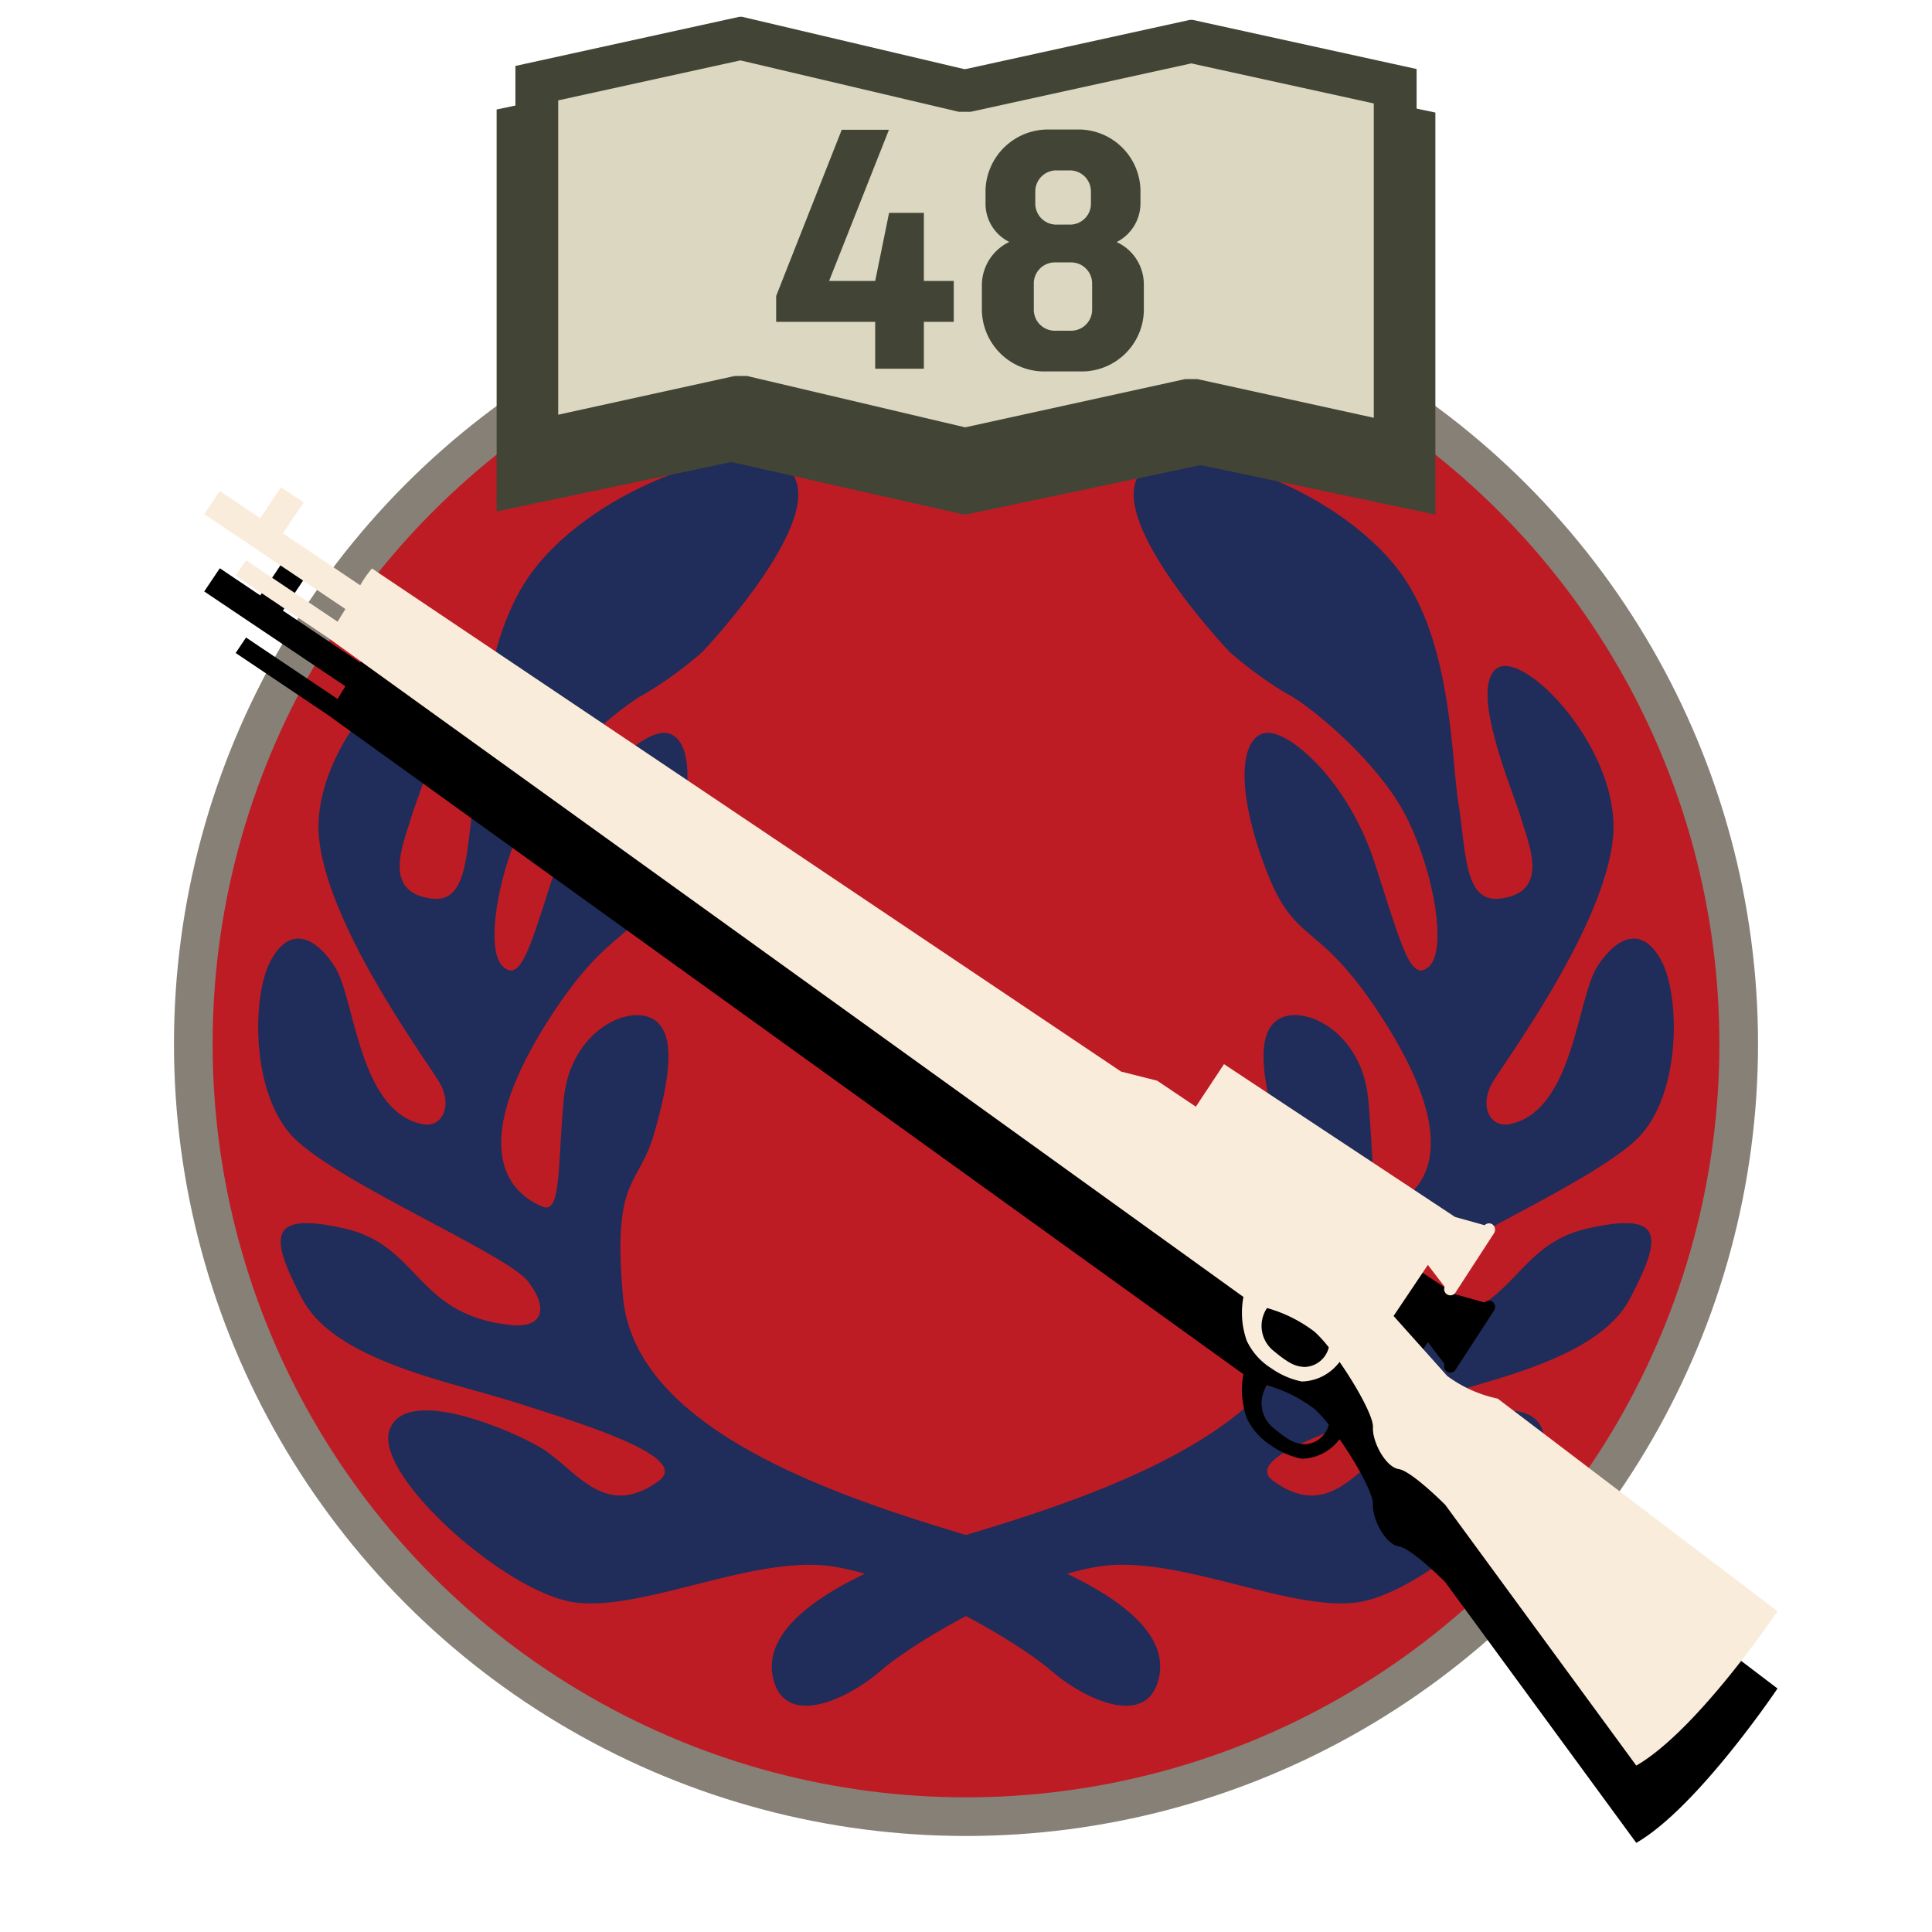 <svg id="Layer_2" data-name="Layer 2" xmlns="http://www.w3.org/2000/svg" width="150" height="150" viewBox="0 0 150 150">
  <defs>
    <style>
      .cls-1 {
        fill: #bd1c25;
        stroke: #878076;
        stroke-miterlimit: 10;
        stroke-width: 3px;
      }

      .cls-2 {
        fill: #202c59;
      }

      .cls-3 {
        fill: #424535;
      }

      .cls-4 {
        fill: #dbd7c1;
      }

      .cls-5 {
        fill: #faecda;
      }
    </style>
  </defs>
  <circle class="cls-1" cx="75" cy="81.052" r="59.993"/>
  <g>
    <path class="cls-2" d="M95.46,50.609S86.266,40.93,88.322,37.058s14.881.242,20.205,7.138c4.224,5.472,4.114,14.518,4.718,18.269s.411,7.689,3.288,7.297c3.815-.52,2.165-4.185,1.56-6.242s-4.001-9.887-1.945-11.581,9.8,6.291,9.074,13.187-8.227,17.059-9.316,18.874-.261,3.599,1.32,3.274c4.945-1.017,5.213-9.807,6.786-12.227s3.509-3.146,4.96-.484,1.573,10.042-1.573,13.55-16.696,9.195-18.39,11.373-1.057,3.631,1.28,3.393c7.474-.761,7.068-6.176,12.996-7.506s5.807.605,3.267,5.444-11.373,6.412-16.696,8.106-13.512,4.222-11.01,6.049c4.334,3.165,6.533-1.089,9.316-2.662s10.526-4.718,11.615-1.21-9.074,12.582-14.397,13.308-14.034-3.751-20.084-2.783-14.276,5.807-16.938,8.106-7.501,4.476-8.348.484,4.476-7.864,16.091-11.373,24.681-8.711,25.528-18.148-1.21-8.469-2.42-12.703-1.815-7.985.242-8.953,6.291,1.21,6.775,6.291.184,8.963,1.636,8.359,6.762-3.294-.547-14.65c-5.158-8.014-6.775-5.323-9.195-11.978s-1.573-10.042.242-10.163,6.291,3.751,8.348,10.042,2.783,9.437,4.234,8.106.363-7.501-1.815-11.736-7.501-8.59-9.195-9.437A30.554,30.554,0,0,1,95.46,50.609Z"/>
    <path class="cls-2" d="M54.54,50.609S63.734,40.93,61.678,37.058s-14.881.242-20.205,7.138c-4.224,5.472-4.114,14.518-4.718,18.269s-.411,7.689-3.288,7.297c-3.815-.52-2.165-4.185-1.56-6.242s4.001-9.887,1.945-11.581-9.8,6.291-9.074,13.187,8.227,17.059,9.316,18.874.261,3.599-1.32,3.274c-4.945-1.017-5.213-9.807-6.786-12.227s-3.509-3.146-4.96-.484-1.573,10.042,1.573,13.55,16.696,9.195,18.39,11.373,1.057,3.631-1.28,3.393c-7.474-.761-7.068-6.176-12.996-7.506s-5.807.605-3.267,5.444,11.373,6.412,16.696,8.106,13.512,4.222,11.01,6.049c-4.334,3.165-6.533-1.089-9.316-2.662s-10.526-4.718-11.615-1.21S39.295,123.684,44.619,124.41s14.034-3.751,20.084-2.783,14.276,5.807,16.938,8.106,7.501,4.476,8.348.484-4.476-7.864-16.091-11.373-24.681-8.711-25.528-18.148,1.21-8.469,2.42-12.703,1.815-7.985-.242-8.953-6.291,1.21-6.775,6.291-.184,8.963-1.636,8.359-6.762-3.294.547-14.65c5.158-8.014,6.775-5.323,9.195-11.978s1.573-10.042-.242-10.163-6.291,3.751-8.348,10.042-2.783,9.437-4.234,8.106-.363-7.501,1.815-11.736,7.501-8.59,9.195-9.437A30.554,30.554,0,0,0,54.54,50.609Z"/>
  </g>
  <polygon class="cls-3" points="74.997 39.949 93.106 36.135 93.333 36.135 111.442 39.949 111.442 8.739 93.333 4.925 93.106 4.925 74.997 8.739 74.823 8.739 56.894 4.686 56.667 4.686 38.558 8.501 38.558 39.711 56.667 35.896 56.894 35.896 74.823 39.949 74.997 39.949"/>
  <g>
    <polygon class="cls-4" points="57.812 30.854 57.221 30.854 41.678 34.265 41.678 6.457 57.5 2.985 74.637 7.021 75.177 7.021 92.491 3.222 108.322 6.695 108.322 34.503 92.779 31.092 92.202 31.092 74.924 34.884 57.812 30.854"/>
    <path class="cls-3" d="M57.487,4.688,74.068,8.593l.376.088h.914l.352-.077L92.491,4.922,106.661,8.031V32.437l-13.349-2.929-.352-.077h-.938l-.352.077L74.936,33.179l-16.556-3.899-.376-.088h-.964l-.352.077L43.339,32.198V7.793L57.487,4.688m.131-3.383h-.218L40.016,5.12v31.21l17.385-3.814h.218l17.211,4.053H74.997l17.385-3.815h.218l17.385,3.815V5.358L92.599,1.544h-.218L74.997,5.358h-.167l-17.211-4.053Z"/>
  </g>
  <g>
    <path class="cls-3" d="M67.95,21.814l1.078-5.288h2.701v5.288h2.321V24.987H71.729v3.641H67.95V24.987H60.261V22.977l5.091-12.9h3.665L64.37,21.814Z"/>
    <path class="cls-3" d="M83.548,10.058a4.813,4.813,0,0,1,4.997,4.665v1.054A3.373,3.373,0,0,1,86.696,18.794a3.612,3.612,0,0,1,2.111,3.275v2.08a4.824,4.824,0,0,1-4.998,4.687h-2.562a4.844,4.844,0,0,1-5.014-4.687V22.069a3.732,3.732,0,0,1,2.128-3.285,3.309,3.309,0,0,1-1.845-3.008V14.723a4.851,4.851,0,0,1,5.014-4.665ZM81.972,20.374a1.636,1.636,0,0,0-1.707,1.679v1.945a1.636,1.636,0,0,0,1.707,1.679h1.114a1.637,1.637,0,0,0,1.707-1.679V22.053a1.637,1.637,0,0,0-1.707-1.679Zm.115-7.144a1.636,1.636,0,0,0-1.707,1.678v.868a1.632,1.632,0,0,0,1.707,1.661h.957a1.62,1.62,0,0,0,1.655-1.661V14.908a1.637,1.637,0,0,0-1.707-1.678Z"/>
  </g>
  <path d="M116.282,114.589a10.044,10.044,0,0,1-3.921-1.761l-4.164-4.656,2.663-3.966,1.301,1.699a.48.48,0,0,0,.872.4l2.945-4.531a.522.522,0,0,0-.115-.72.482.482,0,0,0-.599.072l-2.296-.642L95.031,88.62l-2.185,3.303-3.002-2.017-2.804-.709L28.881,50.137a7.961,7.961,0,0,0-.912,1.305l-6.005-4.033L23.578,45.007l-1.759-1.181-1.614,2.403L17.066,44.119l-1.21,1.802L26.817,53.283c-.215.348-.422.684-.607.987L19.104,49.497l-.807,1.201,7.16,4.809,71.083,51.188a6.516,6.516,0,0,0,.258,3.4,5.075,5.075,0,0,0,1.917,2.145,6.195,6.195,0,0,0,2.357,1.019,3.764,3.764,0,0,0,2.931-1.522c1.341,1.921,2.634,4.281,2.593,5.061-.062,1.178,1.006,3.116,2.002,3.262s3.607,2.771,3.607,2.771l14.835,20.248c4.753-2.734,10.965-11.984,10.965-11.984Zm-13.115-3.979a1.992,1.992,0,0,1-1.881,1.52c-.669-.04-1.148-.19-2.506-1.334a2.478,2.478,0,0,1-.408-3.24,10.907,10.907,0,0,1,3.708,1.854A9.937,9.937,0,0,1,103.168,110.61Z"/>
  <path class="cls-5" d="M116.282,108.589a10.044,10.044,0,0,1-3.921-1.761l-4.164-4.656,2.663-3.966,1.301,1.699a.48.48,0,0,0,.872.4l2.945-4.531a.522.522,0,0,0-.115-.72.482.482,0,0,0-.599.072l-2.296-.642L95.031,82.62l-2.185,3.303-3.002-2.017-2.804-.709L28.881,44.137a7.961,7.961,0,0,0-.912,1.305l-6.005-4.033L23.578,39.007l-1.759-1.181-1.614,2.403L17.066,38.119l-1.21,1.802L26.817,47.283c-.215.348-.422.684-.607.987L19.104,43.497l-.807,1.201,7.16,4.809,71.083,51.188a6.516,6.516,0,0,0,.258,3.4,5.075,5.075,0,0,0,1.917,2.145,6.195,6.195,0,0,0,2.357,1.019,3.764,3.764,0,0,0,2.931-1.522c1.341,1.921,2.634,4.281,2.593,5.061-.062,1.178,1.006,3.116,2.002,3.262s3.607,2.771,3.607,2.771l14.835,20.248c4.753-2.734,10.965-11.984,10.965-11.984Zm-13.115-3.979a1.992,1.992,0,0,1-1.881,1.52c-.669-.04-1.148-.19-2.506-1.334a2.478,2.478,0,0,1-.408-3.24,10.907,10.907,0,0,1,3.708,1.854A9.937,9.937,0,0,1,103.168,104.61Z"/>
</svg>
